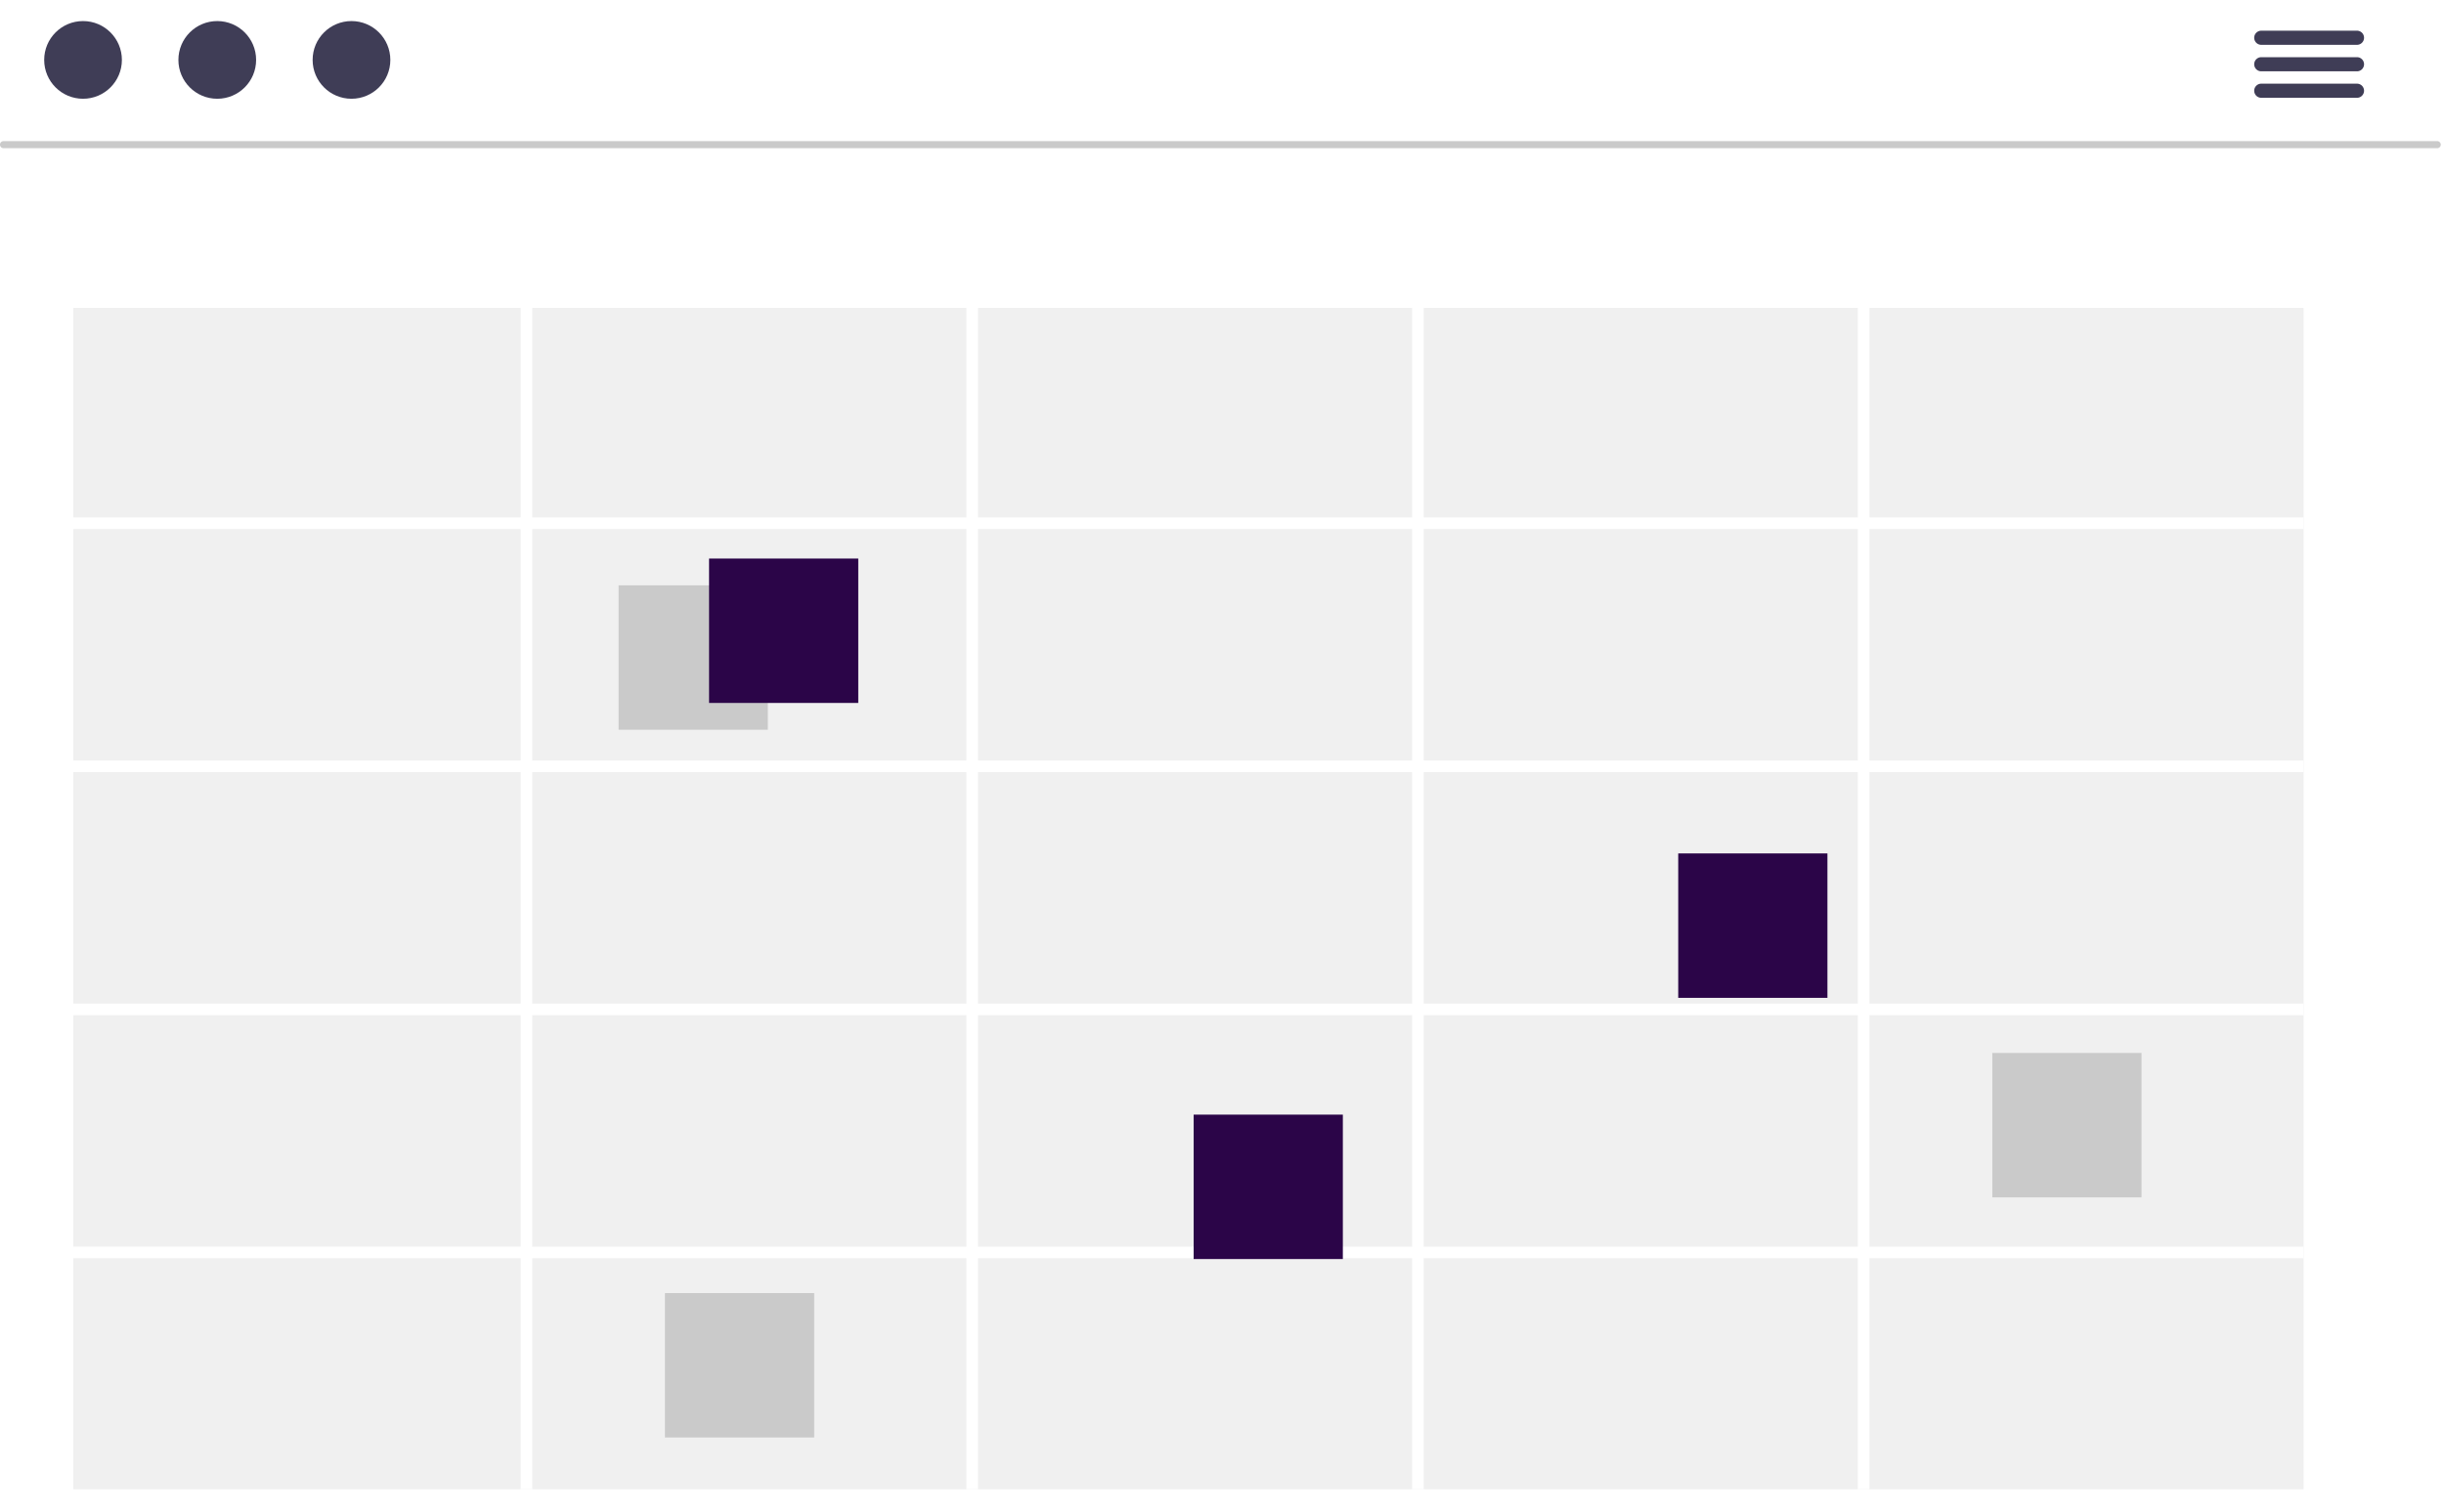<svg xmlns="http://www.w3.org/2000/svg" xmlns:xlink="http://www.w3.org/1999/xlink" width="580" height="359" viewBox="0 0 580 359">
  <rect x="0" y="0" width="580" height="359" fill="#808080" stroke="none"/>
  <defs>
    <clipPath id="clip-timetable">
      <rect width="580" height="359"/>
    </clipPath>
  </defs>
  <g id="timetable" clip-path="url(#clip-timetable)">
    <rect width="580" height="359" fill="#fff"/>
    <g id="Group_38" data-name="Group 38" transform="translate(-4764 -303)">
      <path id="Path_659" data-name="Path 659" d="M888.778,198.424H311.222a.838.838,0,0,1,0-1.677H888.778a.838.838,0,0,1,0,1.677Z" transform="translate(4453.616 139.753)" fill="#cacaca"/>
      <circle id="Ellipse_51" data-name="Ellipse 51" cx="9.221" cy="9.221" r="9.221" transform="translate(4774.485 308)" fill="#3f3d56"/>
      <circle id="Ellipse_52" data-name="Ellipse 52" cx="9.221" cy="9.221" r="9.221" transform="translate(4806.338 308)" fill="#3f3d56"/>
      <circle id="Ellipse_53" data-name="Ellipse 53" cx="9.221" cy="9.221" r="9.221" transform="translate(4838.192 308)" fill="#3f3d56"/>
      <path id="Path_660" data-name="Path 660" d="M869.693,173.887H847.06a1.677,1.677,0,1,1,0-3.353h22.633a1.677,1.677,0,1,1,0,3.353Z" transform="translate(4453.616 139.753)" fill="#3f3d56"/>
      <path id="Path_661" data-name="Path 661" d="M869.693,180.174H847.06a1.677,1.677,0,1,1,0-3.353h22.633a1.677,1.677,0,1,1,0,3.353Z" transform="translate(4453.616 139.753)" fill="#3f3d56"/>
      <path id="Path_662" data-name="Path 662" d="M869.693,186.461H847.06a1.677,1.677,0,1,1,0-3.353h22.633a1.677,1.677,0,1,1,0,3.353Z" transform="translate(4453.616 139.753)" fill="#3f3d56"/>
      <rect id="Rectangle_138" data-name="Rectangle 138" width="529.28" height="280.42" transform="translate(4781.399 376.086)" fill="#f0f0f0"/>
      <path id="Path_663" data-name="Path 663" d="M857.063,288.823v-2.75H754.033v-49.74h-2.75v49.74H648.253v-49.74H645.5v49.74H542.473v-49.74h-2.75v49.74H436.693v-49.74h-2.75v49.74H327.783v2.75h106.16v54.95H327.783v2.75h106.16v54.95H327.783v2.75h106.16v54.94H327.783v2.75h106.16v54.84h2.75v-54.84h103.03v54.84h2.75v-54.84H645.5v54.84h2.75v-54.84h103.03v54.84h2.75v-54.84h103.03v-2.75H754.033v-54.94h103.03v-2.75H754.033v-54.95h103.03v-2.75H754.033v-54.95Zm-317.34,170.34H436.693v-54.94h103.03Zm0-57.69H436.693v-54.95h103.03Zm0-57.7H436.693v-54.95h103.03ZM645.5,459.163H542.473v-54.94H645.5Zm0-57.69H542.473v-54.95H645.5Zm0-57.7H542.473v-54.95H645.5Zm105.78,115.39H648.253v-54.94h103.03Zm0-57.69H648.253v-54.95h103.03Zm0-57.7H648.253v-54.95h103.03Z" transform="translate(4453.616 139.753)" fill="#fff"/>
      <rect id="Rectangle_139" data-name="Rectangle 139" width="35.409" height="34.28" transform="translate(4910.805 441.939)" fill="#cacaca"/>
      <rect id="Rectangle_140" data-name="Rectangle 140" width="35.409" height="34.28" transform="translate(5236.805 552.939)" fill="#cacaca"/>
      <rect id="Rectangle_141" data-name="Rectangle 141" width="35.409" height="34.28" transform="translate(4921.805 609.939)" fill="#cacaca"/>
      <rect id="Rectangle_142" data-name="Rectangle 142" width="35.409" height="34.28" transform="translate(4932.27 435.579)" fill="#2b0548"/>
      <rect id="Rectangle_143" data-name="Rectangle 143" width="35.409" height="34.28" transform="translate(5162.27 505.579)" fill="#2b0548"/>
      <rect id="Rectangle_144" data-name="Rectangle 144" width="35.409" height="34.28" transform="translate(5047.27 567.579)" fill="#2b0548"/>
    </g>
  </g>
</svg>
